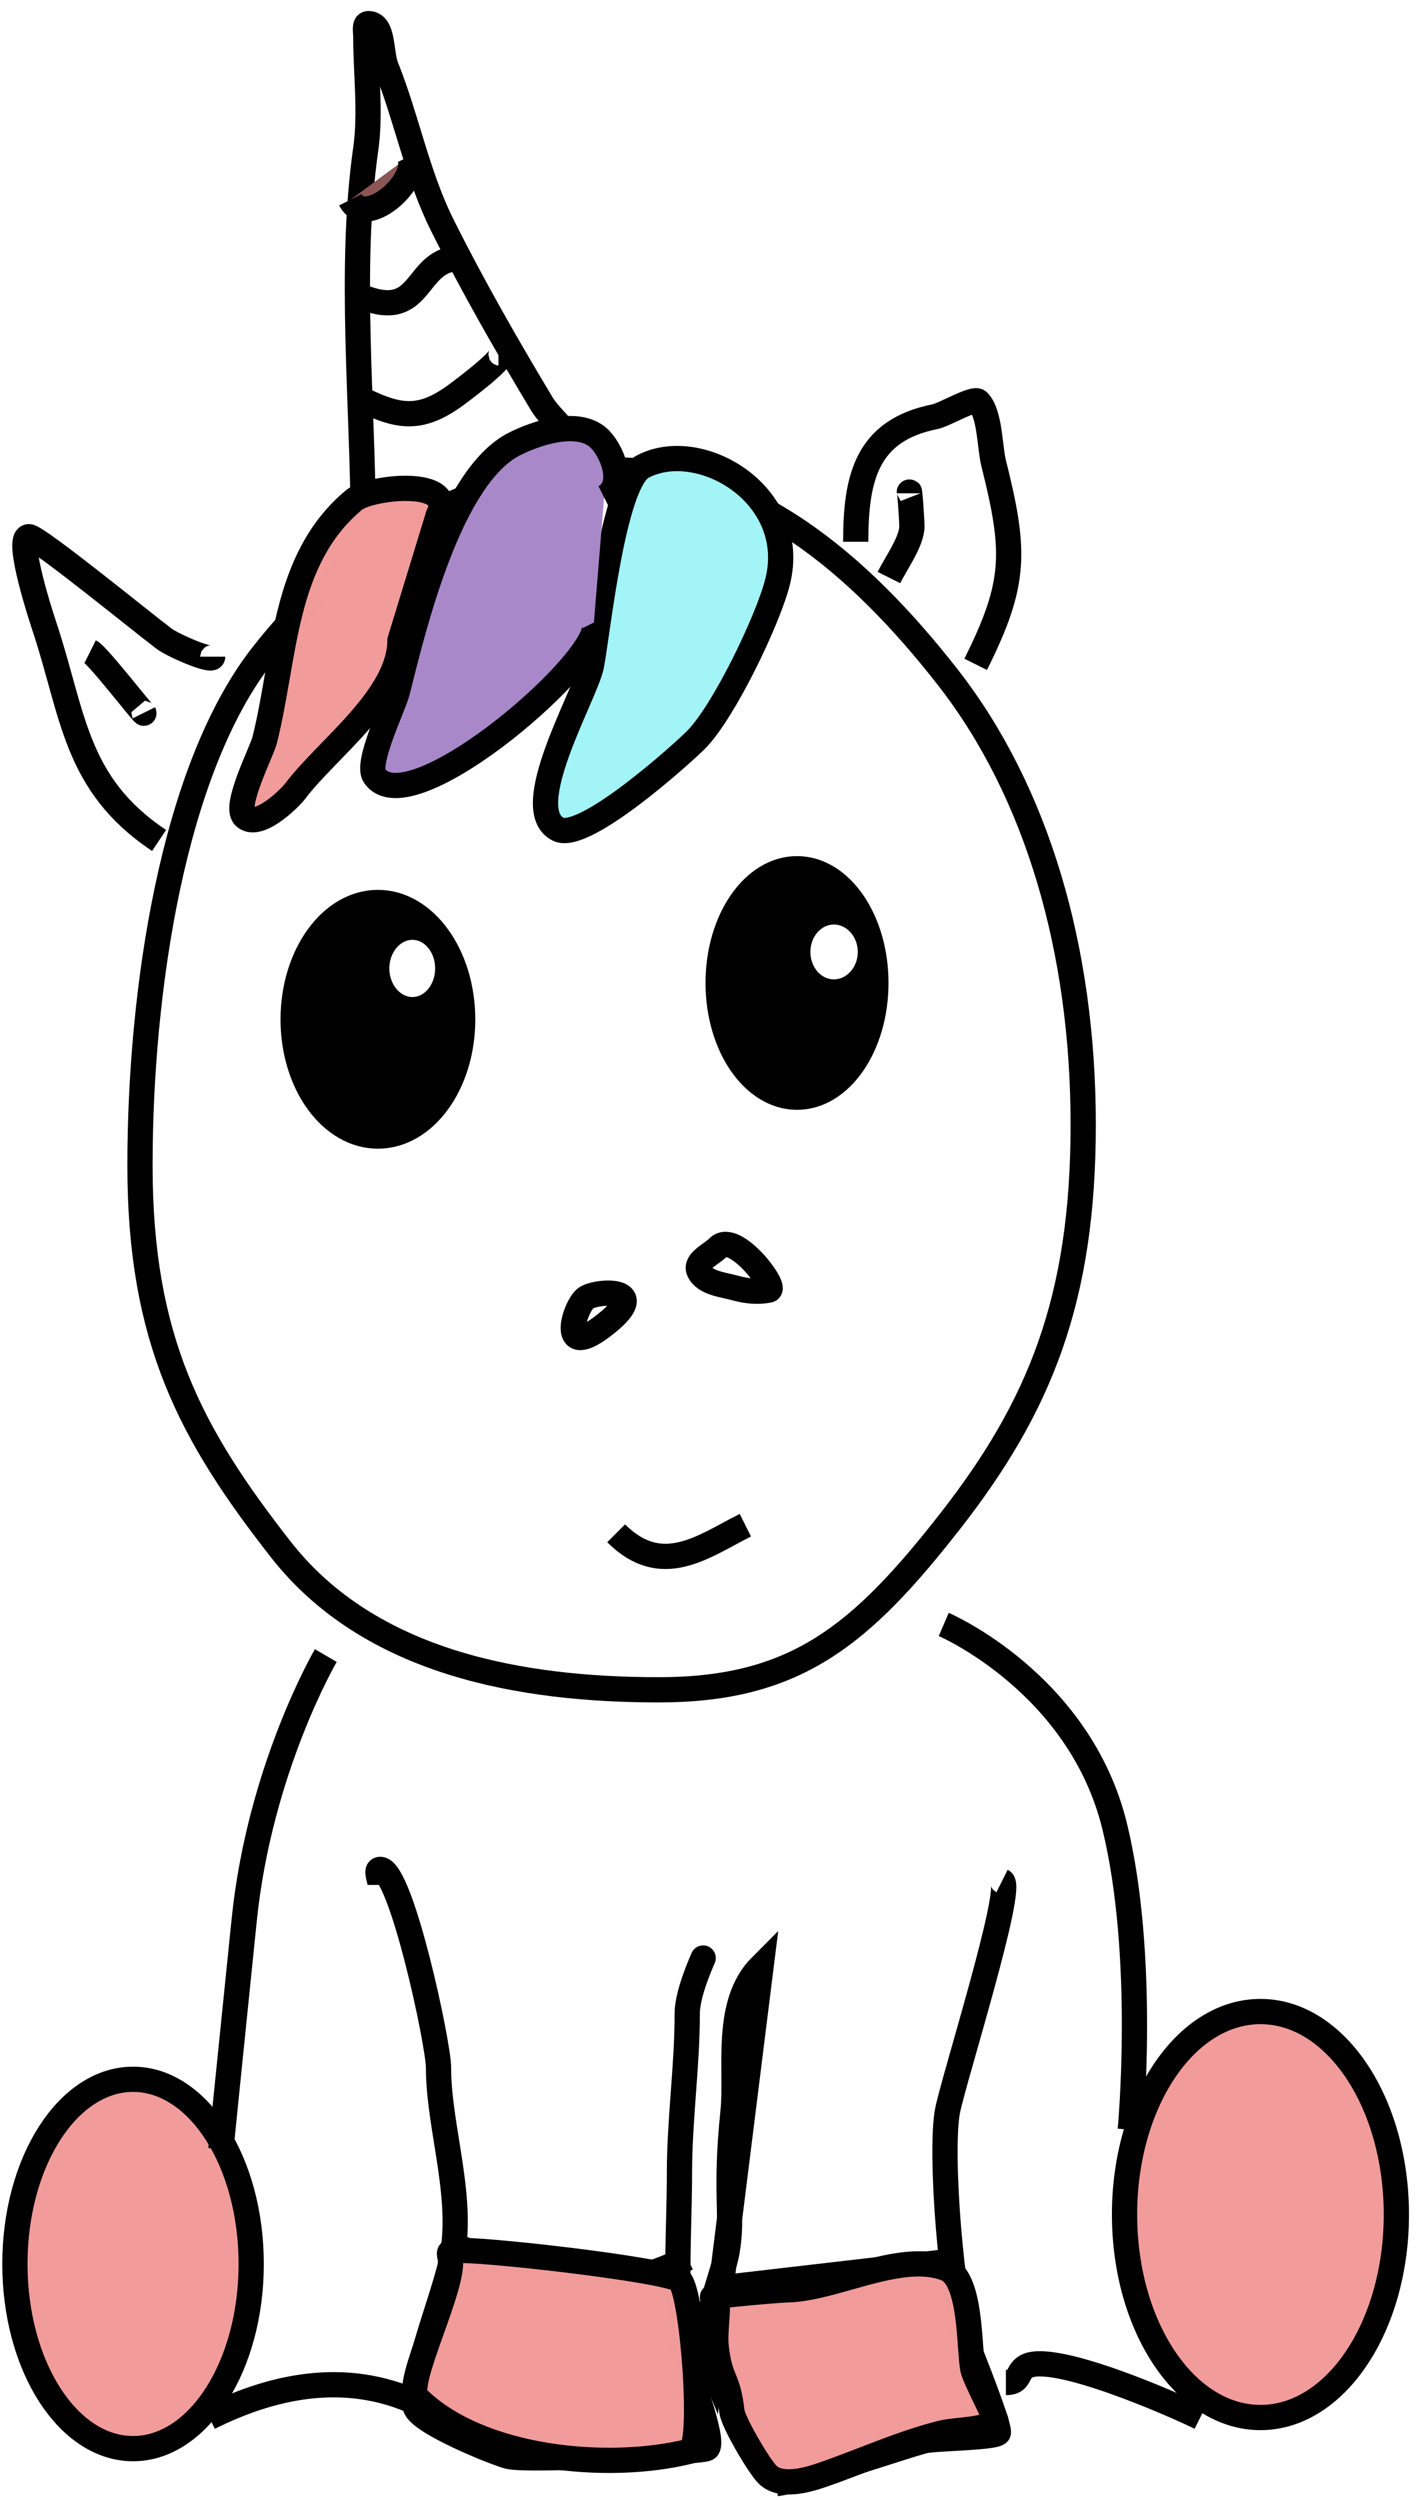 <svg xmlns="http://www.w3.org/2000/svg" width="113" height="199" viewBox="0 0 113 199">
  <g fill="none" fill-rule="evenodd" stroke="#000" stroke-width="2.01" transform="translate(1 1)">
    <path d="M10.147,91.789 C10.147,77.868 12.756,60.288 19.882,51.165 C27.008,42.042 36.852,36.4 47.726,36.4 C58.6,36.4 67.346,43.786 74.472,52.909 C81.598,62.032 85.26,74.611 85.26,88.532 C85.26,102.453 81.801,110.961 74.675,120.084 C67.55,129.206 62.343,133.519 51.47,133.519 C40.596,133.519 28.468,131.445 21.343,122.323 C14.217,113.2 10.147,105.71 10.147,91.789 L10.147,91.789 Z"/>
    <path fill="#F19C9B" d="M0.187,179.226 C0.187,171.107 4.4,164.525 9.596,164.525 C14.792,164.525 19.004,171.107 19.004,179.226 C19.004,187.344 14.792,193.926 9.596,193.926 C4.4,193.926 0.187,187.344 0.187,179.226 Z M88.551,175.291 C88.551,166.366 93.397,159.131 99.374,159.131 C105.352,159.131 110.197,166.366 110.197,175.291 C110.197,184.215 105.352,191.45 99.374,191.45 C93.397,191.45 88.551,184.215 88.551,175.291 Z"/>
    <path d="M24.946,130.792 C24.946,130.792 19.685,139.767 18.447,151.836 C17.422,161.83 16.59,170.096 16.59,170.096 M74.153,128.316 C74.153,128.316 84.985,132.958 87.771,144.409 C90.305,154.827 89.008,168.548 89.008,168.548 M15.661,191.45 C21.105,188.728 27.023,187.692 32.683,190.522 M94.579,191.45 C92.644,190.482 82.666,186.084 80.652,187.427 C79.926,187.911 80.27,188.665 79.105,188.665"/>
    <path d="M29.278,149.051 C29.278,148.638 28.866,147.813 29.278,147.813 C30.946,147.813 33.921,161.688 33.921,163.597 C33.921,168.556 36.127,174.27 34.849,179.38 C33.999,182.78 32.064,187.32 32.064,190.522 C32.064,191.715 38.466,194.289 39.491,194.545 C41.138,194.956 54.752,194.188 55.275,193.926 C56.081,193.523 53.61,187.338 53.418,186.189 C52.673,181.718 53.109,176.495 53.109,171.953 C53.109,167.703 53.728,163.522 53.728,159.264 C53.728,157.467 55.232,154.397 54.965,154.931 M53.728,178.761 C46.722,182.264 41.524,180.861 34.849,177.523 M78.796,148.742 C79.782,149.235 74.976,164.434 74.463,167.001 C73.806,170.284 74.792,182.523 76.01,185.57 C76.252,186.173 78.756,192.418 78.486,192.688 C78.102,193.073 73.446,193.097 72.606,193.307 C70.932,193.725 63.499,196.338 60.805,196.719"/>
    <path d="M55.638,187.316 C54.49,184.567 56.479,180.581 56.892,178.271 C57.424,175.293 56.685,173.754 57.373,167.106 C57.726,163.69 56.626,158.489 59.612,155.503 L55.638,187.316 Z M74.153,179.071 C74.153,179.845 62.674,182.004 60.846,181.547 C60.235,181.394 59.66,181.105 59.085,180.818 L74.153,179.071 Z M46.919,104.64 C51.193,101.431 46.574,101.724 45.681,102.319 C44.781,102.919 43.421,107.266 46.919,104.64 Z M57.596,101.546 C56.551,101.255 55.083,101.15 54.656,100.153 C54.339,99.412 55.634,98.866 56.203,98.296 C57.512,96.988 60.978,101.55 60.227,101.7 C59.365,101.873 58.442,101.781 57.596,101.546 L57.596,101.546 Z"/>
    <path fill="#000" d="M29.094,70.844 C25.37,70.844 22.344,75.019 22.344,80.156 C22.344,85.293 25.37,89.438 29.094,89.438 C32.817,89.438 35.844,85.293 35.844,80.156 C35.844,75.019 32.817,70.844 29.094,70.844 Z M31.844,72.812 C33.406,72.812 34.656,74.287 34.656,76.094 C34.656,77.9 33.406,79.375 31.844,79.375 C30.282,79.375 29,77.9 29,76.094 C29,74.287 30.282,72.812 31.844,72.812 Z M62.469,68.156 C58.998,68.156 56.188,72.227 56.188,77.25 C56.188,82.273 58.998,86.344 62.469,86.344 C65.94,86.344 68.75,82.273 68.75,77.25 C68.75,72.227 65.94,68.156 62.469,68.156 Z M65.406,71.594 C67.005,71.594 68.312,73.025 68.312,74.781 C68.312,76.537 67.005,77.969 65.406,77.969 C63.807,77.969 62.531,76.537 62.531,74.781 C62.531,73.026 63.807,71.594 65.406,71.594 Z"/>
    <path d="M58.356,120.417 C55.05,122.07 51.722,124.715 48.067,121.06 M76.696,51.885 C79.938,45.4 79.889,42.914 78.118,35.832 C77.809,34.595 77.848,31.904 76.899,30.955 C76.557,30.613 74.197,32.024 73.445,32.174 C68.016,33.26 67.145,37.022 67.145,42.131"/>
    <path d="M71.412,38.27 C71.412,37.532 71.616,40.26 71.616,40.912 C71.616,42.089 70.358,43.834 69.787,44.976 M15.937,51.276 C15.937,51.759 12.778,50.38 12.076,49.853 C10.405,48.601 1.988,41.725 1.306,41.725 C0.159,41.725 2.414,48.504 2.525,48.837 C4.864,55.854 4.928,61.413 11.669,65.907 M10.45,55.746 C10.69,56.227 6.813,51.184 6.183,50.869 M44.995,35.222 C44.995,33.964 42.896,32.401 42.15,31.158 C39.35,26.491 36.672,21.826 34.225,16.933 C32.223,12.928 31.408,8.468 29.755,4.334 C29.292,3.178 29.578,0.88 28.332,0.88 C27.987,0.88 28.129,1.551 28.129,1.896 C28.129,4.736 28.534,8.005 28.129,10.837 C26.753,20.473 27.926,31.295 27.926,41.115"/>
    <path d="M38.696,27.094 C39.797,27.094 35.999,29.929 35.445,30.345 C32.326,32.684 30.564,32.172 27.316,30.548 M35.648,19.575 C31.695,19.575 32.942,25.233 26.91,22.217"/>
    <path fill="#8B5655" d="M31.584,11.447 C32.535,13.349 28.097,17.276 26.91,14.901"/>
    <path fill="#A2F4F6" d="M50.156,36.158 C54.707,33.723 62.658,38.373 60.926,45.302 C60.163,48.353 56.619,55.705 54.423,57.901 C53.351,58.974 45.522,66.05 43.45,65.014 C40.253,63.415 45.634,54.297 46.092,52.008 C46.588,49.525 47.804,37.417 50.156,36.158 L50.156,36.158 Z"/>
    <path fill="#A988CA" d="M47.108,38.596 C48.975,37.663 47.659,34.59 46.498,33.719 C44.766,32.421 41.621,33.516 39.995,34.329 C34.818,36.918 31.968,48.759 30.648,54.04 C30.353,55.218 28.13,59.713 28.819,60.746 C31.617,64.944 47.538,51.041 46.295,48.554"/>
    <path fill="#F19C9B" fill-opacity=".994" d="M33.899,40.019 C35.413,36.992 28.452,37.751 27.193,38.8 C21.502,43.543 21.761,51.182 20.081,57.901 C19.84,58.864 17.605,63.147 18.455,63.998 C19.521,65.063 22.058,62.58 22.519,61.965 C24.988,58.673 30.851,54.465 30.851,49.976 L33.899,40.019 Z M35.343,178.179 C34.88,178.282 34.697,178.136 34.835,178.687 C35.356,180.77 31.146,188.817 32.193,189.864 C37.112,194.783 47.406,195.764 53.937,194.131 C55.089,193.843 54.171,181.564 53.124,180.516 C52.302,179.694 36.552,177.911 35.343,178.179 L35.343,178.179 Z M71.406,179.25 C68.267,179.495 64.637,181.191 61.812,181.281 C60.454,181.325 54.886,181.864 55.844,181.875 C56.44,181.882 55.87,184.378 56.031,185.812 C56.351,188.659 56.962,188.094 57.284,190.965 C57.379,191.812 59.434,195.321 60.125,196 C61.176,197.033 63.261,196.435 64.438,196.031 C67.687,194.917 70.626,193.531 73.969,192.688 C75.12,192.397 77.35,192.485 78.312,191.75 C78.401,191.683 76.602,188.292 76.469,187.594 C76.147,185.909 76.387,180.406 74.344,179.594 C73.457,179.241 72.453,179.168 71.406,179.25 L71.406,179.25 Z"/>
  </g>
</svg>
